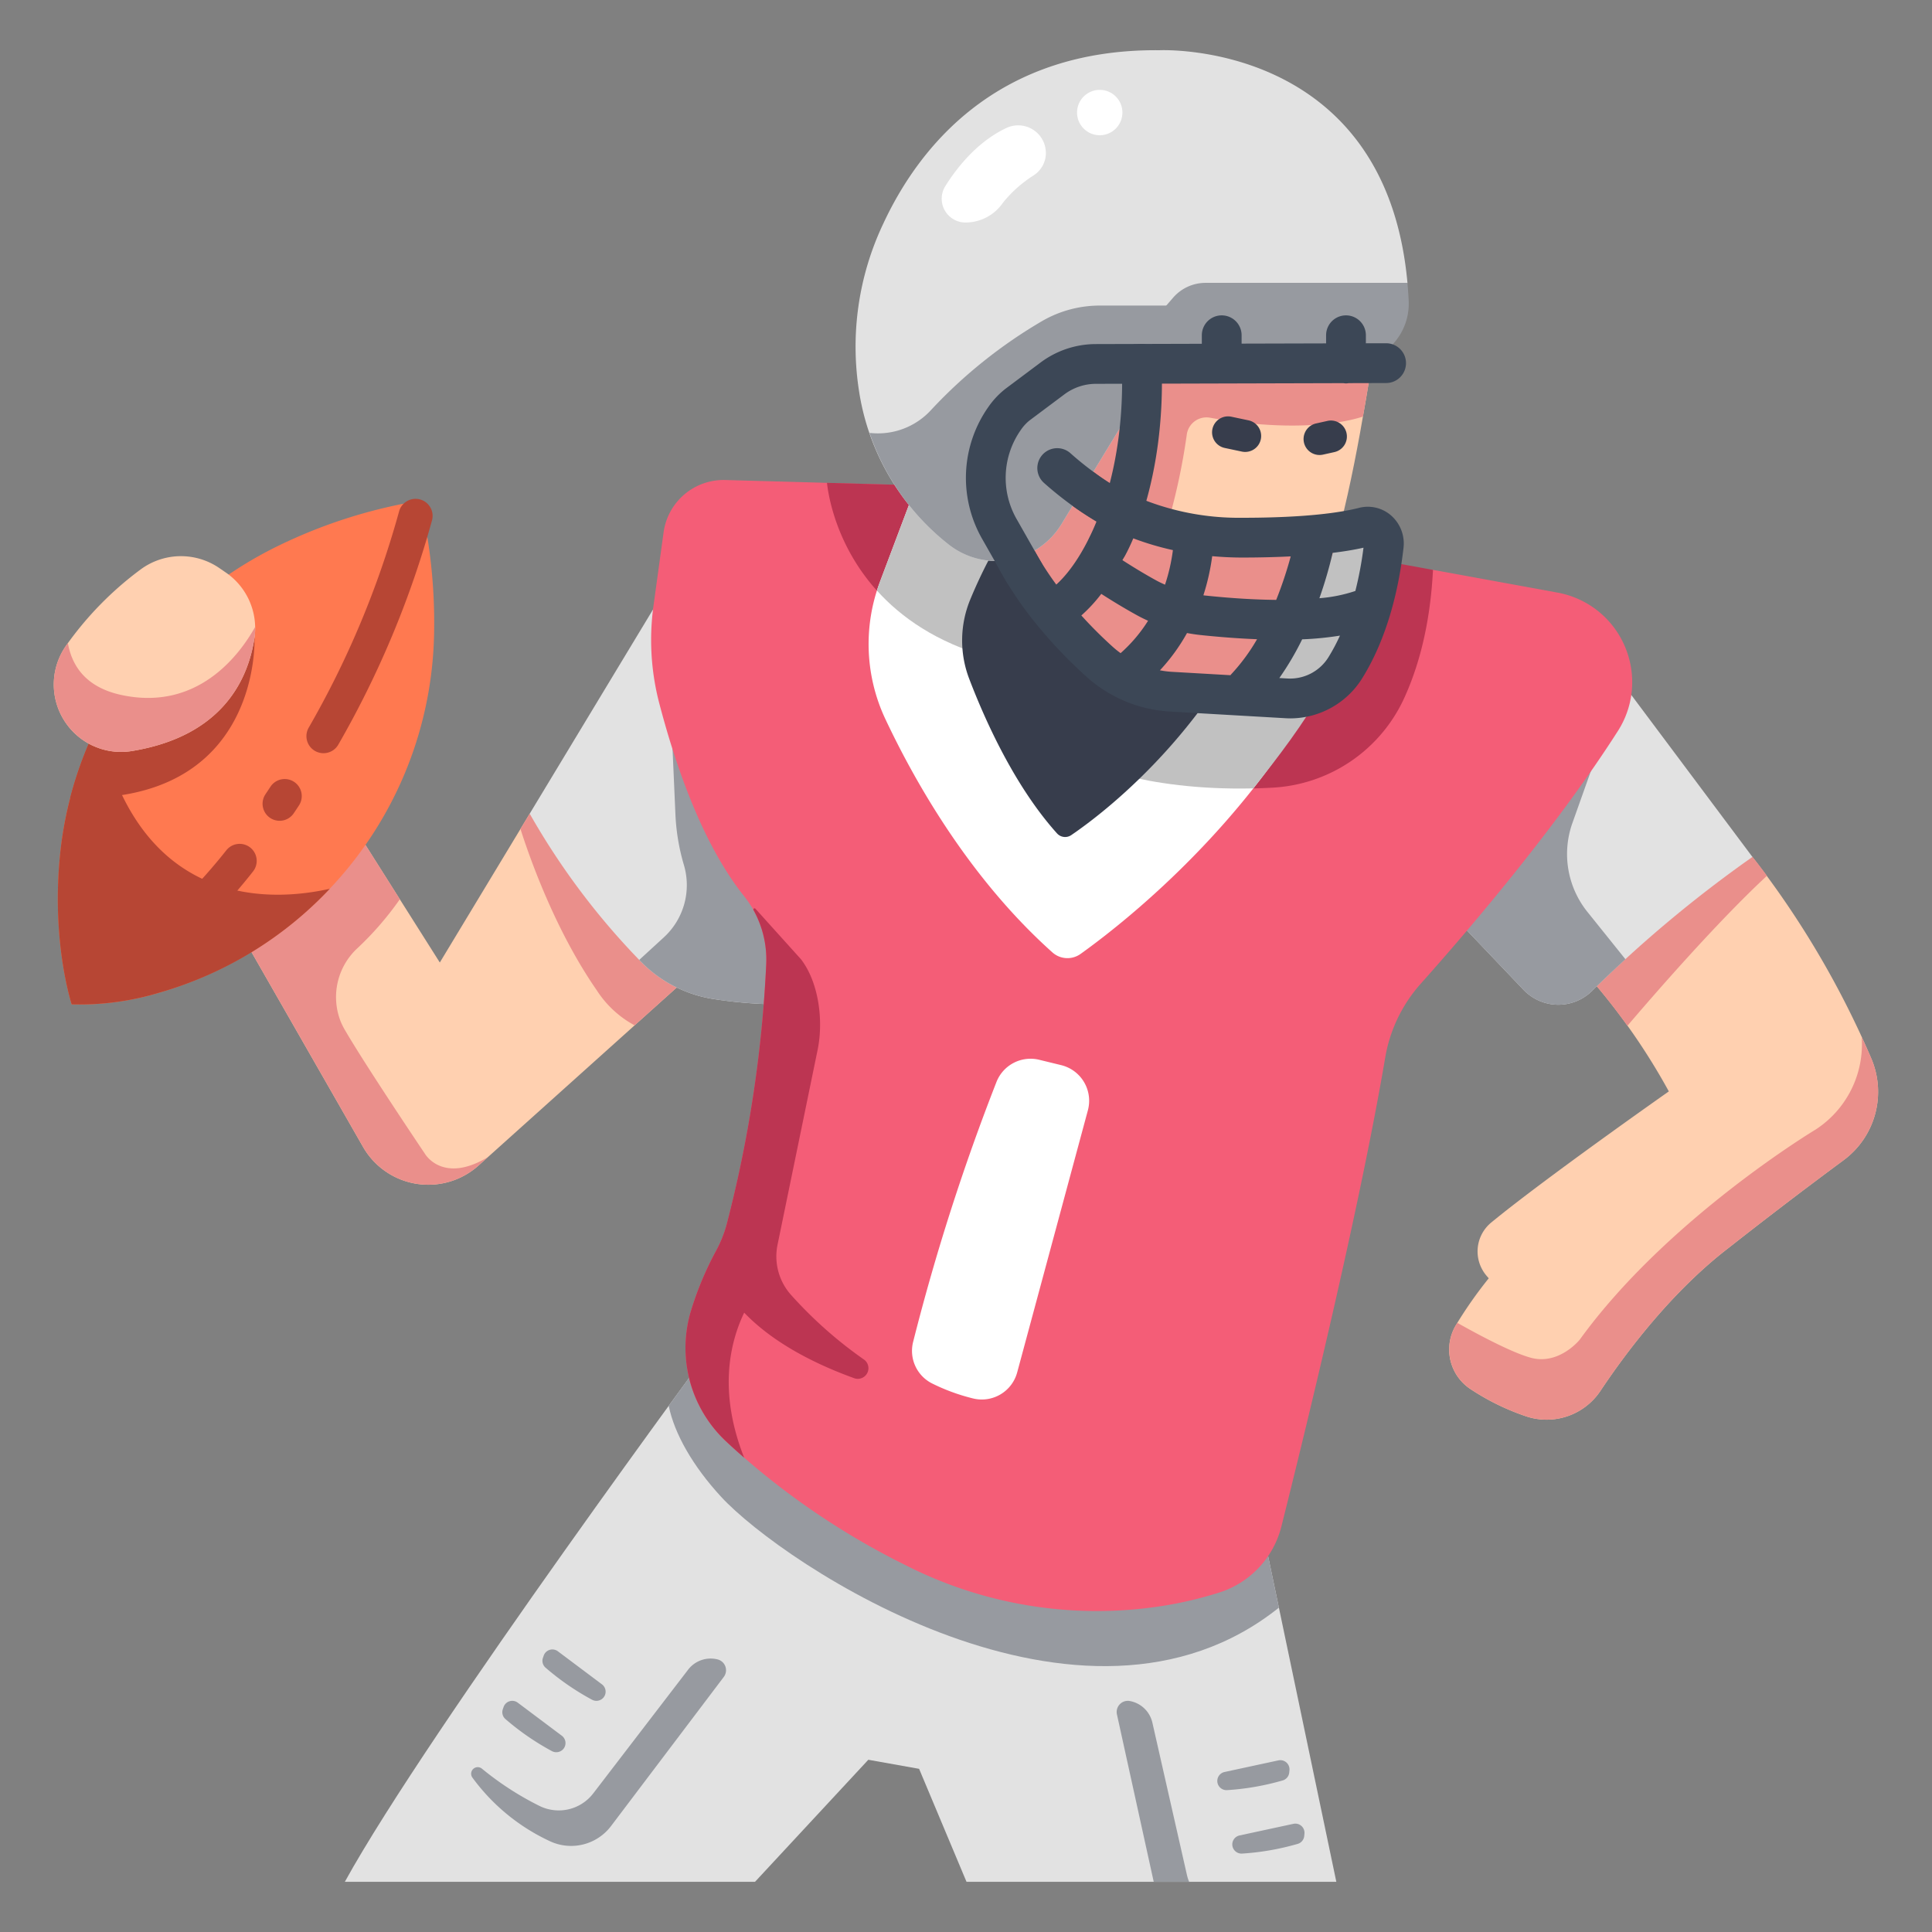 <svg id="icon" height="512" viewBox="0 0 340 340" width="512" xmlns="http://www.w3.org/2000/svg"><rect x="0" y="0" width="340" height="340" fill="#808080" stroke="none"/><path d="m329.28 186.191a160.389 160.389 0 0 0 -20.88-35.383c-10.875-.64-32.306 17.272-32.306 17.272a113.329 113.329 0 0 1 17.592 23.989s-21.834 15.326-31.235 23.06a6.586 6.586 0 0 0 -.828 9.4l.372.43a74.919 74.919 0 0 0 -5.719 8.146 8.339 8.339 0 0 0 2.393 11.278 42.044 42.044 0 0 0 9.642 4.78 11.381 11.381 0 0 0 13.324-4.371c4.585-6.881 12.591-17.522 22.607-25.21 8.254-6.485 15.152-11.68 20.191-15.4a14.959 14.959 0 0 0 4.847-17.991z" fill="#ffd0b0"/><path d="m310.955 154.123c-1.589-2.156-2.551-3.315-2.551-3.315-10.875-.64-32.306 17.272-32.306 17.272a116.989 116.989 0 0 1 10.302 12.441c4.76-5.583 15.761-18.241 24.555-26.398z" fill="#ea8f8b"/><path d="m255.308 160.75 12.812 13.45a8.456 8.456 0 0 0 12.058.179 221.681 221.681 0 0 1 28.222-23.571l-26.548-35.5s-22.386 23.399-26.544 45.442z" fill="#e2e2e2"/><path d="m327.627 182.511a17.9 17.9 0 0 1 -8.1 16.267s-26.092 15.655-41.52 36.982c0 0-3.631 4.538-8.622 3.177-3.4-.926-9.414-4.161-12.917-6.136-.062.1-.124.2-.187.3a8.339 8.339 0 0 0 2.393 11.278 42.044 42.044 0 0 0 9.642 4.78 11.381 11.381 0 0 0 13.324-4.371c4.585-6.881 12.591-17.522 22.607-25.21 8.254-6.485 15.152-11.68 20.191-15.4a14.959 14.959 0 0 0 4.843-17.989q-.817-1.879-1.654-3.678z" fill="#ea8f8b"/><path d="m279.363 160.484a16.277 16.277 0 0 1 -2.646-15.644l7.549-21.231-6.506-3.673c-6.662 7.9-19.416 24.716-22.452 40.814l12.812 13.45a8.456 8.456 0 0 0 12.058.179c1.658-1.63 3.635-3.52 5.869-5.569z" fill="#979aa0"/><path d="m127 234.669s-51.67 69.878-66.315 96.5h72.185l19.939-21.48 8.938 1.594 8.343 19.886h65.083l-14.079-67.209z" fill="#e2e2e2"/><path d="m225.065 282.921-3.971-18.961-94.094-29.292s-2.884 3.866-9.317 12.729c.994 4.891 4.218 10.583 9.222 16.016 10.874 11.809 63.636 47.087 98.16 19.508z" fill="#979aa0"/><path d="m93.218 143.194-15.818 26.191-16.565-26.191-20.471 17.556 23.522 41.085a13.241 13.241 0 0 0 20.338 3.271l41.222-37.026z" fill="#ffd0b0"/><path d="m85.861 203.635c-7.979 4.794-11.083-.593-11.083-.593s-10.339-15.342-14.098-21.809a12.428 12.428 0 0 1 -.7-1.4 11.708 11.708 0 0 1 3.009-13.046 54.927 54.927 0 0 0 7.375-8.533l-9.526-15.063-20.474 17.559 8.848 15.45 14.674 25.631a13.24 13.24 0 0 0 20.338 3.271l1.637-1.471z" fill="#ea8f8b"/><path d="m73.949 88.116a94.643 94.643 0 0 1 2.451 22.734 67.078 67.078 0 0 1 -48.286 63.825 48.364 48.364 0 0 1 -15.5 2.08s-3.647-10.989-2.021-26.6c2.443-23.442 17.194-43.769 38.378-54.1a89.959 89.959 0 0 1 24.978-7.939z" fill="#ff7950"/><path d="m49.206 144.445a3 3 0 0 1 -2.487-4.674q.441-.658.876-1.32a3 3 0 0 1 5.015 3.294q-.452.689-.911 1.372a3 3 0 0 1 -2.493 1.328z" fill="#b74634"/><path d="m56.923 132.551a3 3 0 0 1 -2.594-4.5 162.884 162.884 0 0 0 15.9-38.039 3 3 0 0 1 5.8 1.557 169.341 169.341 0 0 1 -16.5 39.486 3 3 0 0 1 -2.606 1.496z" fill="#b74634"/><path d="m93.218 143.194-1.624 2.689c1.724 5.4 6.2 17.974 13.433 28.4a18.151 18.151 0 0 0 6.655 6.161l13.764-12.363z" fill="#ea8f8b"/><path d="m118.086 102.019-24.868 41.175a127.32 127.32 0 0 0 19.7 26.173 22.722 22.722 0 0 0 12.51 6.423 78.045 78.045 0 0 0 16.714.834s-8.972-57.89-24.056-74.605z" fill="#e2e2e2"/><path d="m118.864 143.326a37.093 37.093 0 0 0 1.492 8.9 12.469 12.469 0 0 1 -3.532 12.732l-4.334 3.972c.142.145.281.29.425.433a22.722 22.722 0 0 0 12.51 6.423 78.049 78.049 0 0 0 16.714.834s-5.573-35.958-15.319-59.377l-9.142-.877z" fill="#979aa0"/><path d="m172.29 85.715-44.648-1.241a10.665 10.665 0 0 0 -10.862 9.209l-1.766 12.84a44.108 44.108 0 0 0 .994 17.2c2.356 8.98 7 24.067 14.963 34.016a17.848 17.848 0 0 1 3.868 12.034 223.347 223.347 0 0 1 -6.964 45.729 21.505 21.505 0 0 1 -1.875 4.648 56.926 56.926 0 0 0 -4.419 10.583 22.532 22.532 0 0 0 6.1 22.845 133.36 133.36 0 0 0 31.706 21.878 74.254 74.254 0 0 0 47.227 6.81 70.237 70.237 0 0 0 7.9-1.987 16.4 16.4 0 0 0 10.986-11.627c4.16-16.568 13.7-55.582 18.269-82.5a26.059 26.059 0 0 1 6.242-13.018c7.986-8.944 23.727-27.27 34.766-44.578a15.905 15.905 0 0 0 1.771-13.152 16 16 0 0 0 -12.448-11.116l-21.917-4c-16.963-.34-48.289-7.388-79.893-14.573z" fill="#f45d77"/><path d="m223.835 138.621a27.069 27.069 0 0 0 23.107-15.392c2.6-5.546 4.739-13.03 5.241-22.939l-10.162-1.854c-15.271-1.694-42.087-7.076-69.731-12.721l-26.755-.744c.365 3.406 3.562 23.627 28.441 30.669l16.324 18.241s11.6 5.91 33.535 4.74z" fill="#bc3552"/><path d="m241.764 98.389-69.474-12.674-11.03-.307-6.4 16.975a31.015 31.015 0 0 0 .962 24.187c5.356 11.354 14.934 28.113 29.373 41.027a3.967 3.967 0 0 0 4.957.286c9.275-6.636 41.009-31.606 51.612-69.494z" fill="#fff"/><path d="m172.29 85.715-11.031-.307-6.4 16.975c-.193.512-.37 1.028-.535 1.546 4.223 4.695 10.452 9.106 19.655 11.711l16.321 18.241s10.45 5.318 30.264 4.862c8.636-10.93 17.979-23.1 21.758-43l-8.4 1.212z" fill="#c1c1c1"/><path d="m170.55 119.422c2.753 7.22 7.981 18.927 15.479 27.255a1.917 1.917 0 0 0 2.5.285c5.814-3.951 28.31-20.842 37.758-51.4l-45.243-8.254a84.85 84.85 0 0 0 -10.363 18.363 18.887 18.887 0 0 0 -.131 13.751z" fill="#373d4c"/><path d="m242.323 58.381c-2.6 16.375-5.025 31.045-9.242 43.638 0 0-25.844 6.8-49.027-13.877l12.218-32.58z" fill="#ffd0b0"/><path d="m208.849 76.515a3.5 3.5 0 0 1 4-3.022l.038.007c13.252 2.406 22.579 1.254 26.97-.189.845-4.807 1.652-9.773 2.47-14.93l-46.051-2.819-18.1 37.491a36.159 36.159 0 0 0 4.051 10.037c7.184 12.264 19.618 18.267 19.618 18.267h16.717c7.812-2.559 12.524-14.762 14.008-19.219.329-.072.511-.119.511-.119.951-2.841 1.8-5.8 2.593-8.851-9.084 1.807-18.715 1.035-25.9-.131l-4.14-1.325a112.44 112.44 0 0 0 3.215-15.197z" fill="#ea8f8b"/><path d="m182.9 186.507 3.849.939a6.455 6.455 0 0 1 4.7 7.952l-12.439 46.114a6.447 6.447 0 0 1 -7.8 4.583 34.563 34.563 0 0 1 -7.286-2.687 6.415 6.415 0 0 1 -3.229-7.256 382.1 382.1 0 0 1 14.675-45.762 6.446 6.446 0 0 1 7.53-3.883z" fill="#fff"/><path d="m219.137 79.534a2.855 2.855 0 0 1 -.584-.061l-3.018-.638a2.81 2.81 0 1 1 1.162-5.5l3.018.637a2.811 2.811 0 0 1 -.578 5.561z" fill="#373d4c"/><path d="m232.214 80.073a2.811 2.811 0 0 1 -.606-5.555l1.961-.435a2.811 2.811 0 1 1 1.217 5.488l-1.961.435a2.844 2.844 0 0 1 -.611.067z" fill="#373d4c"/><path d="m12.367 140.389c33.762 1.307 32.421-28.17 32.421-28.17h-17.24a67.674 67.674 0 0 0 -15.181 28.17z" fill="#b74634"/><path d="m11.656 113.585a59.011 59.011 0 0 1 13.078-13.361 11.94 11.94 0 0 1 13.893-.234l1.074.738a11.867 11.867 0 0 1 5.087 11.491c-1.088 7.273-5.563 17.281-21.488 19.936a11.754 11.754 0 0 1 -5.862-.48c-.431-.154-.884-.337-1.347-.556a11.886 11.886 0 0 1 -4.435-17.534z" fill="#ffd0b0"/><path d="m58.034 156.41c-8.7 1.953-27.023 3.283-36.562-16.5a37.085 37.085 0 0 0 -5.878-8.987 66.407 66.407 0 0 0 -5 19.227c-1.626 15.612 2.021 26.6 2.021 26.6a48.364 48.364 0 0 0 15.5-2.08 66.216 66.216 0 0 0 29.919-18.26z" fill="#b74634"/><path d="m44.007 149.128a3 3 0 0 0 -4.207.547 97.7 97.7 0 0 1 -15.17 15.339l6.48 2.4a100.475 100.475 0 0 0 13.444-14.083 3 3 0 0 0 -.547-4.203z" fill="#b74634"/><g fill="#979aa0"><path d="m121.1 293.832-16.7 21.776a7.649 7.649 0 0 1 -9.48 2.195 53.231 53.231 0 0 1 -10.108-6.546 1.158 1.158 0 0 0 -1.667 1.584 35.272 35.272 0 0 0 13.655 11.191 8.806 8.806 0 0 0 10.722-2.663l19.85-26.254a1.961 1.961 0 0 0 -1.08-3.083 4.99 4.99 0 0 0 -5.192 1.8z"/><path d="m88.932 302.512a45.331 45.331 0 0 0 8.175 5.645 1.626 1.626 0 0 0 2.088-.437 1.615 1.615 0 0 0 -.323-2.261l-7.755-5.817a1.615 1.615 0 0 0 -2.494.762l-.132.38a1.6 1.6 0 0 0 .441 1.728z"/><path d="m95.992 293.468a45.292 45.292 0 0 0 8.175 5.645 1.625 1.625 0 0 0 2.088-.438 1.614 1.614 0 0 0 -.323-2.26l-7.755-5.815a1.615 1.615 0 0 0 -2.494.762l-.132.38a1.6 1.6 0 0 0 .441 1.726z"/><path d="m208.871 329.919-6.071-26.761a4.992 4.992 0 0 0 -3.969-3.806 1.961 1.961 0 0 0 -2.269 2.35l6.476 29.472h6.232a7.559 7.559 0 0 1 -.399-1.255z"/><path d="m228.4 324.485a45.322 45.322 0 0 1 -9.786 1.713 1.625 1.625 0 0 1 -1.714-1.271 1.614 1.614 0 0 1 1.238-1.918l9.476-2.044a1.615 1.615 0 0 1 1.948 1.734l-.039.4a1.6 1.6 0 0 1 -1.123 1.386z"/><path d="m225.761 313.318a45.322 45.322 0 0 1 -9.785 1.713 1.626 1.626 0 0 1 -1.715-1.27 1.615 1.615 0 0 1 1.238-1.919l9.476-2.044a1.615 1.615 0 0 1 1.948 1.734l-.039.4a1.6 1.6 0 0 1 -1.123 1.386z"/></g><path d="m244.816 90.722a6.231 6.231 0 0 0 -5.641-1.349c-3.114.8-9.214 1.746-20.585 1.746a45.7 45.7 0 0 1 -19.5-4.09 3.579 3.579 0 0 0 -.534-.252 30.74 30.74 0 0 1 -9.185-6.452 3.5 3.5 0 0 0 -5.489.275l-9.263 13.033a3.5 3.5 0 0 0 -.312 3.519 62.96 62.96 0 0 0 8.015 12.6l.008.011a81.775 81.775 0 0 0 8.835 9.293 23.956 23.956 0 0 0 14.561 6.155l20.535 1.186c.282.016.563.025.844.025a14.938 14.938 0 0 0 12.669-7.136c4.687-7.569 6.515-16.618 7.222-22.877a6.553 6.553 0 0 0 -2.18-5.687zm-4.864 5.663a63.065 63.065 0 0 1 -1.431 7.615 26.333 26.333 0 0 1 -6.329 1.277 74.921 74.921 0 0 0 2.335-7.984c2.007-.247 3.833-.546 5.425-.908zm-12.807 1.529a69.2 69.2 0 0 1 -2.555 7.657c-3.772-.037-8.02-.291-12.627-.782-.063-.006-.124-.021-.187-.029a39.49 39.49 0 0 0 1.553-6.883c1.682.15 3.429.242 5.261.242 3.082 0 5.923-.073 8.555-.205zm-23.657 4.236c-2.224-1.22-4.369-2.548-5.96-3.572.728-1.412 1.325-2.74 1.8-3.88a50.34 50.34 0 0 0 7.084 2.112 32.156 32.156 0 0 1 -1.387 6.085c-.525-.234-1.038-.47-1.537-.745zm-16.2-14.259a42.21 42.21 0 0 0 5.7 3.838c-1.363 3.383-3.818 8.177-7.1 11.147a55.177 55.177 0 0 1 -4.341-6.9zm3.01 20.422a26.527 26.527 0 0 0 3.51-3.8c1.686 1.084 3.935 2.473 6.308 3.775.63.346 1.274.659 1.924.956a26.322 26.322 0 0 1 -4.834 5.7c-.466-.343-.923-.7-1.357-1.093a76.667 76.667 0 0 1 -5.549-5.538zm13.831 9.651a33.587 33.587 0 0 0 4.767-6.56c.767.142 1.54.263 2.324.346 3.12.332 6.544.607 10 .743a33.816 33.816 0 0 1 -4.6 6.224c-.031.034-.052.073-.083.107l-10.4-.6a16.083 16.083 0 0 1 -2.005-.26zm22.536 1.445-1.521-.088a50.231 50.231 0 0 0 4.015-6.809 55.581 55.581 0 0 0 6.649-.653 33.221 33.221 0 0 1 -1.986 3.741 7.948 7.948 0 0 1 -7.154 3.809z" fill="#3c4756"/><path d="m237.46 63.907h-33.426l-17.22 28.307a13.458 13.458 0 0 1 -19.787 3.663 42.432 42.432 0 0 1 -15.888-27.3 50.466 50.466 0 0 1 4.229-29.059c6.07-13.136 19.661-30.973 48.666-30.678 0 0 39.774-1.931 43.655 40.94 0-.001-4.262 14.127-10.229 14.127z" fill="#e2e2e2"/><path d="m222.653 53.776h-29.067a20.236 20.236 0 0 0 -10.17 2.713 86.035 86.035 0 0 0 -19.516 15.611 12.657 12.657 0 0 1 -10.874 4.079 42.213 42.213 0 0 0 14 19.7 13.458 13.458 0 0 0 19.787-3.663l17.22-28.307h23.3c-2.443-5.637-4.68-10.133-4.68-10.133z" fill="#979aa0"/><path d="m230.479 49.78h-18.319a7.549 7.549 0 0 0 -5.706 2.6l-4.411 5.089h23.1z" fill="#979aa0"/><path d="m211.806 63.907h25.654a10.463 10.463 0 0 0 10.446-10.955c-.051-1.087-.131-2.138-.225-3.172h-18.476a13.242 13.242 0 0 0 -10.49 5.16z" fill="#979aa0"/><path d="m243.928 60.407h-.01l-3.546.009v-1.416a3.5 3.5 0 0 0 -7 0v1.432l-14.87.04v-1.472a3.5 3.5 0 0 0 -7 0v1.5l-18.8.052a16.259 16.259 0 0 0 -9.6 3.261l-6.129 4.586a14.631 14.631 0 0 0 -3 3.167 21.654 21.654 0 0 0 -1.087 23.349l4.331 7.626a3.5 3.5 0 0 0 6.086-3.457l-4.331-7.626a14.642 14.642 0 0 1 .672-15.788 7.744 7.744 0 0 1 1.525-1.67l6.13-4.587a9.3 9.3 0 0 1 5.462-1.866l43.652-.119a3.464 3.464 0 0 0 .459.047 3.525 3.525 0 0 0 .486-.049l6.58-.018a3.5 3.5 0 0 0 -.01-7z" fill="#3c4756"/><path d="m194.9 99.622a3.5 3.5 0 0 1 -3.026-5.256c.106-.185 6.249-11.19 5.547-30.213a3.5 3.5 0 0 1 7-.258c.785 21.274-6.195 33.482-6.492 33.992a3.5 3.5 0 0 1 -3.029 1.735z" fill="#3c4756"/><path d="m197.381 93.793a3.487 3.487 0 0 1 -1.564-.371 62.466 62.466 0 0 1 -12.042-8.393 3.5 3.5 0 0 1 4.521-5.344 55.246 55.246 0 0 0 10.655 7.477 3.5 3.5 0 0 1 -1.57 6.631z" fill="#3c4756"/><path d="m166.381 32.72c2.1-3.338 5.649-7.791 10.695-10.181a4.87 4.87 0 0 1 6.978 4.348v.207a4.7 4.7 0 0 1 -2.169 3.783 22 22 0 0 0 -5.361 4.771 8 8 0 0 1 -6.739 3.51 4.189 4.189 0 0 1 -3.404-6.438z" fill="#fff"/><circle cx="193.534" cy="19.807" fill="#fff" r="3.994"/><path d="m44.908 110.318c-2.769 4.954-10.123 14.873-23.541 11.988-6.1-1.313-8.673-4.939-9.42-9.123-.094.132-.2.273-.291.4a11.886 11.886 0 0 0 4.437 17.534c.463.219.916.4 1.347.556a11.754 11.754 0 0 0 5.862.48c15.923-2.651 20.4-12.663 21.486-19.936a11.6 11.6 0 0 0 .12-1.899z" fill="#ea8f8b"/><path d="m152.067 239.272a74.362 74.362 0 0 1 -13.017-11.572 10.181 10.181 0 0 1 -2.185-8.794l.009-.044 7.018-34.121c1.044-5.075.229-11.8-2.922-15.917l-8.022-8.9a.21.21 0 0 0 -.339.246 17.92 17.92 0 0 1 2.23 9.595 223.324 223.324 0 0 1 -6.969 45.748 21.312 21.312 0 0 1 -1.864 4.623 57.035 57.035 0 0 0 -4.422 10.589 22.532 22.532 0 0 0 6.1 22.845c.992.936 2.094 1.933 3.282 2.97-4.509-11.409-2.625-20.051 0-25.535 5.291 5.526 12.931 9.216 19.39 11.546a1.871 1.871 0 0 0 1.711-3.279z" fill="#bc3552"/></svg>